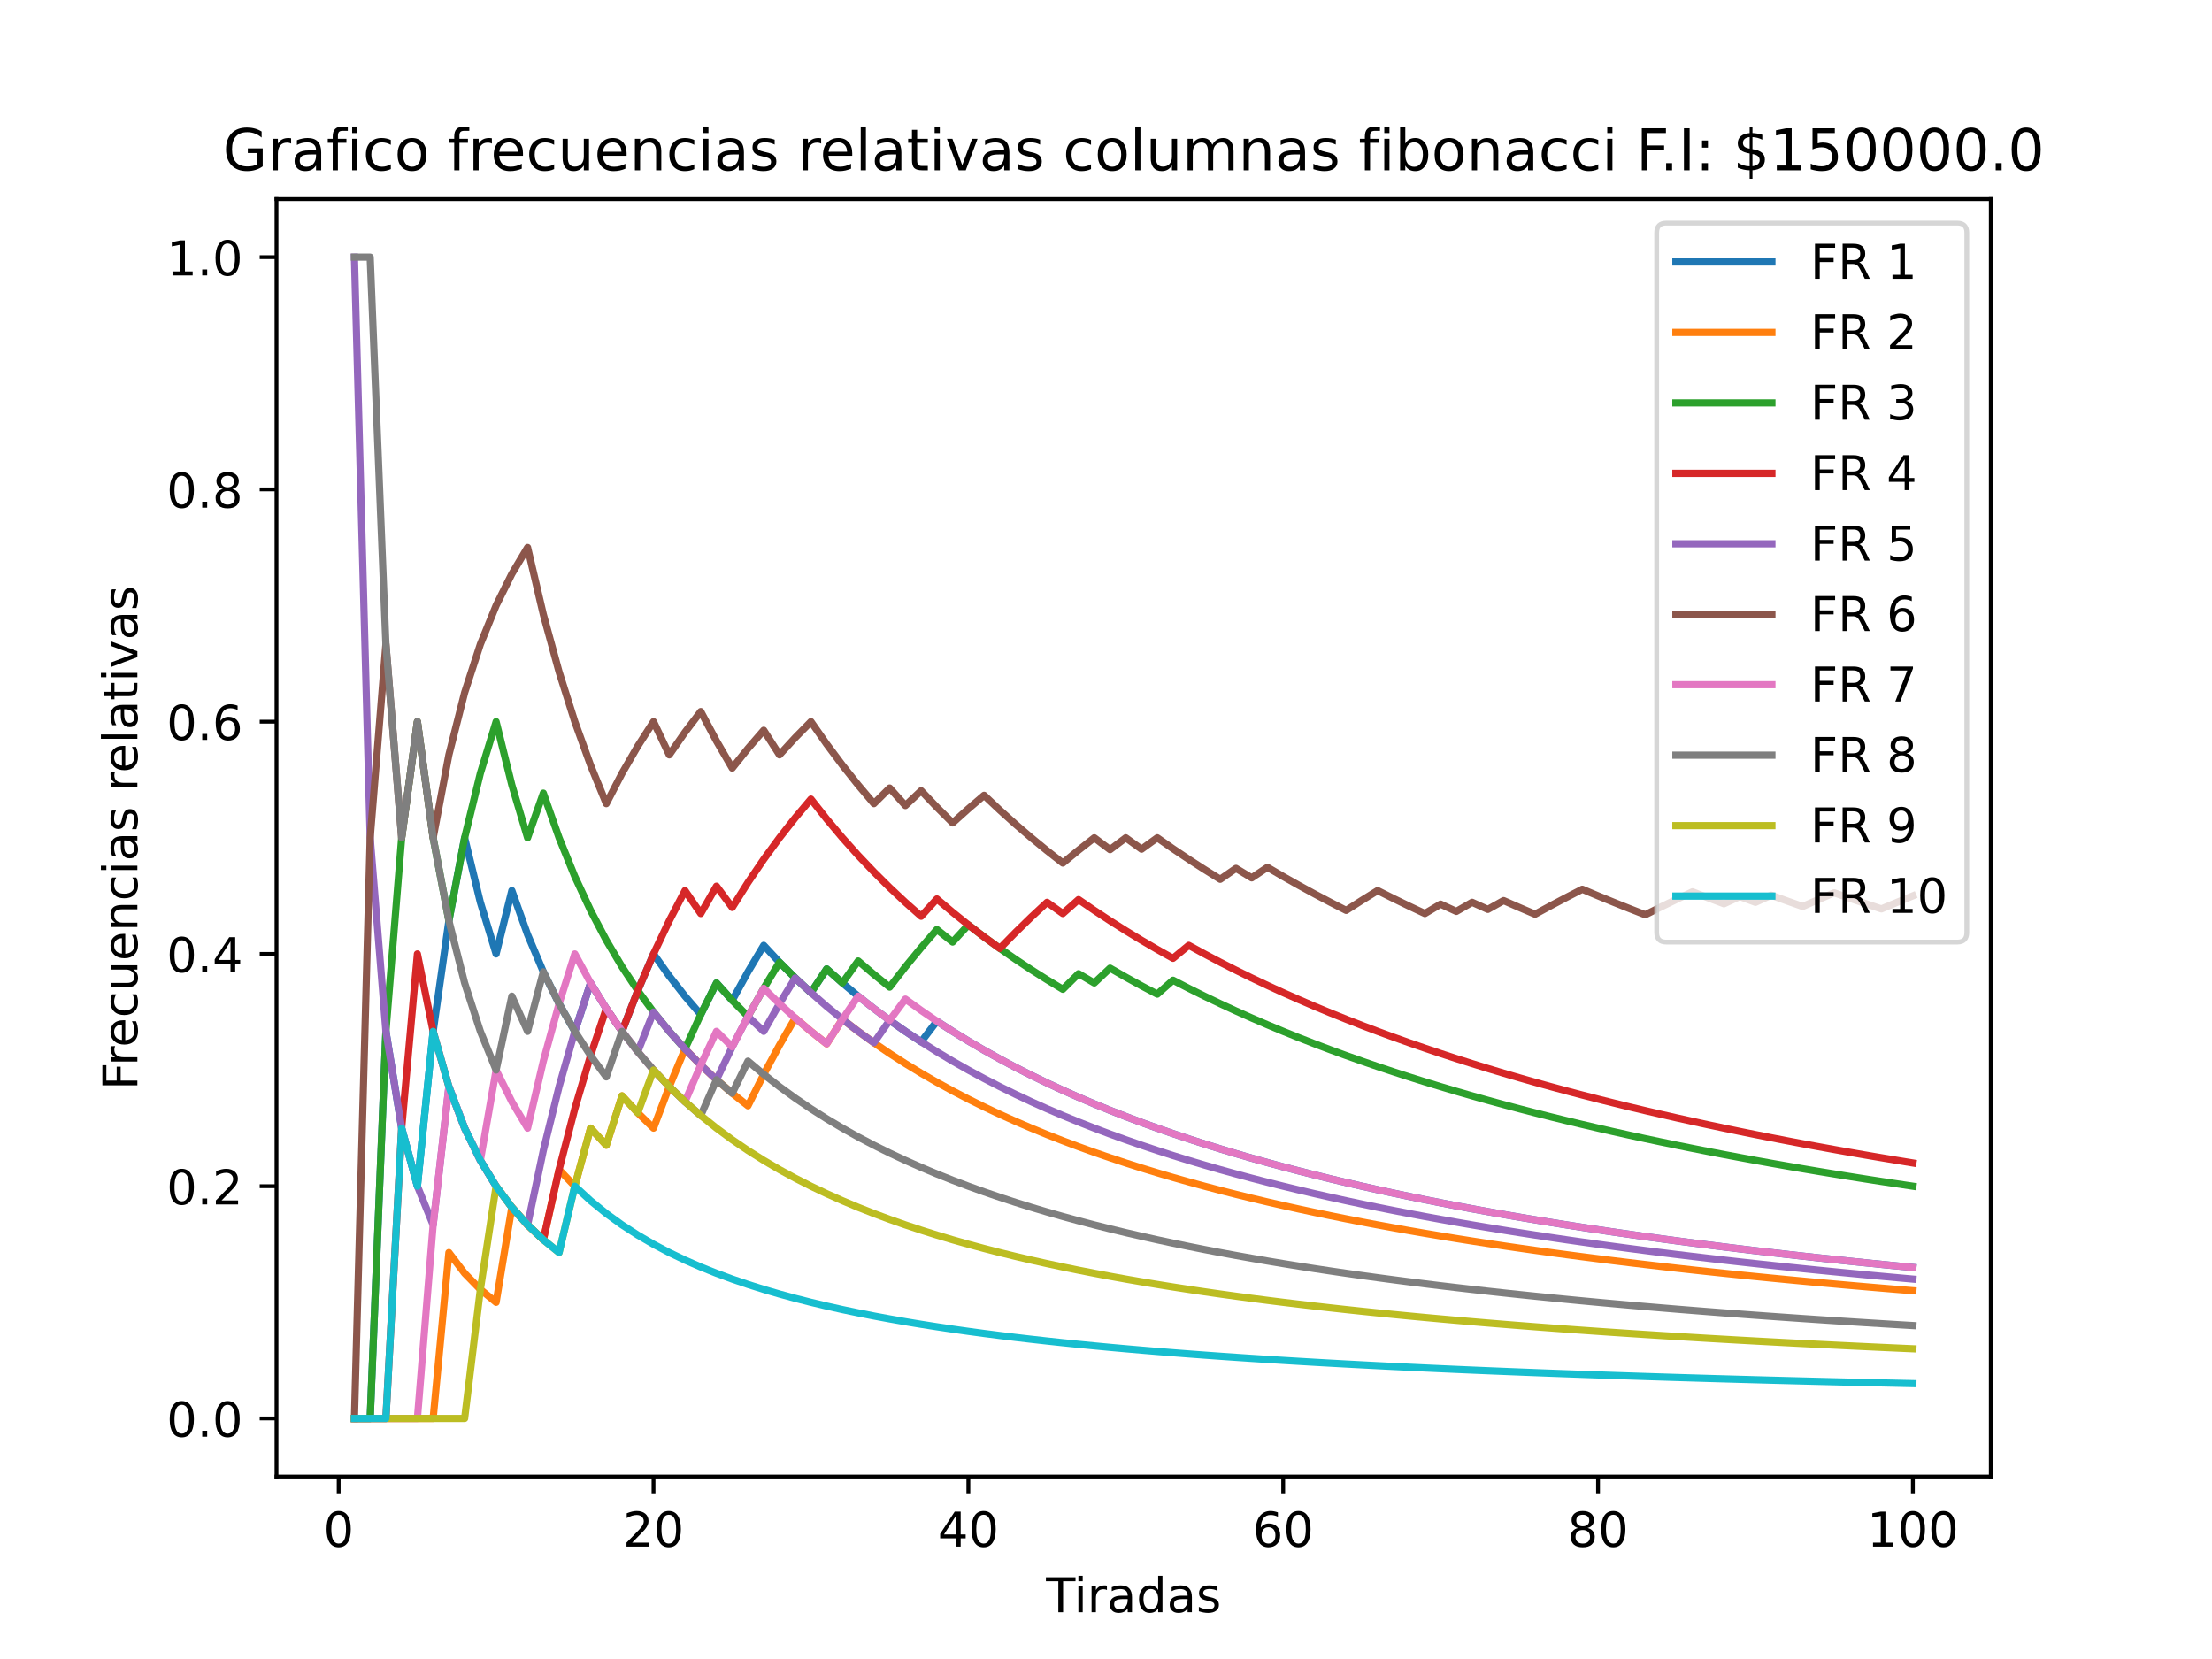 <?xml version="1.0" encoding="utf-8" standalone="no"?>
<!DOCTYPE svg PUBLIC "-//W3C//DTD SVG 1.1//EN"
  "http://www.w3.org/Graphics/SVG/1.1/DTD/svg11.dtd">
<!-- Created with matplotlib (https://matplotlib.org/) -->
<svg height="345.6pt" version="1.1" viewBox="0 0 460.8 345.6" width="460.8pt" xmlns="http://www.w3.org/2000/svg" xmlns:xlink="http://www.w3.org/1999/xlink">
 <defs>
  <style type="text/css">*{stroke-linecap:butt;stroke-linejoin:round;}</style>
 </defs>
 <g id="figure_1">
  <g id="patch_1">
   <path d="M 0 345.6 
L 460.8 345.6 
L 460.8 0 
L 0 0 
z
" style="fill:#ffffff;"/>
  </g>
  <g id="axes_1">
   <g id="patch_2">
    <path d="M 57.6 307.584 
L 414.72 307.584 
L 414.72 41.472 
L 57.6 41.472 
z
" style="fill:#ffffff;"/>
   </g>
   <g id="matplotlib.axis_1">
    <g id="xtick_1">
     <g id="line2d_1">
      <defs>
       <path d="M 0 0 
L 0 3.5 
" id="m9ec1ad827c" style="stroke:#000000;stroke-width:0.8;"/>
      </defs>
      <g>
       <use style="stroke:#000000;stroke-width:0.8;" x="70.553" xlink:href="#m9ec1ad827c" y="307.584"/>
      </g>
     </g>
     <g id="text_1">
      <!-- 0 -->
      <g transform="translate(67.372 322.182)scale(0.1 -0.1)">
       <defs>
        <path d="M 31.781 66.406 
Q 24.172 66.406 20.328 58.906 
Q 16.5 51.422 16.5 36.375 
Q 16.5 21.391 20.328 13.891 
Q 24.172 6.391 31.781 6.391 
Q 39.453 6.391 43.281 13.891 
Q 47.125 21.391 47.125 36.375 
Q 47.125 51.422 43.281 58.906 
Q 39.453 66.406 31.781 66.406 
z
M 31.781 74.219 
Q 44.047 74.219 50.516 64.516 
Q 56.984 54.828 56.984 36.375 
Q 56.984 17.969 50.516 8.266 
Q 44.047 -1.422 31.781 -1.422 
Q 19.531 -1.422 13.062 8.266 
Q 6.594 17.969 6.594 36.375 
Q 6.594 54.828 13.062 64.516 
Q 19.531 74.219 31.781 74.219 
z
" id="DejaVuSans-48"/>
       </defs>
       <use xlink:href="#DejaVuSans-48"/>
      </g>
     </g>
    </g>
    <g id="xtick_2">
     <g id="line2d_2">
      <g>
       <use style="stroke:#000000;stroke-width:0.8;" x="136.14" xlink:href="#m9ec1ad827c" y="307.584"/>
      </g>
     </g>
     <g id="text_2">
      <!-- 20 -->
      <g transform="translate(129.778 322.182)scale(0.1 -0.1)">
       <defs>
        <path d="M 19.188 8.297 
L 53.609 8.297 
L 53.609 0 
L 7.328 0 
L 7.328 8.297 
Q 12.938 14.109 22.625 23.891 
Q 32.328 33.688 34.812 36.531 
Q 39.547 41.844 41.422 45.531 
Q 43.312 49.219 43.312 52.781 
Q 43.312 58.594 39.234 62.25 
Q 35.156 65.922 28.609 65.922 
Q 23.969 65.922 18.812 64.312 
Q 13.672 62.703 7.812 59.422 
L 7.812 69.391 
Q 13.766 71.781 18.938 73 
Q 24.125 74.219 28.422 74.219 
Q 39.75 74.219 46.484 68.547 
Q 53.219 62.891 53.219 53.422 
Q 53.219 48.922 51.531 44.891 
Q 49.859 40.875 45.406 35.406 
Q 44.188 33.984 37.641 27.219 
Q 31.109 20.453 19.188 8.297 
z
" id="DejaVuSans-50"/>
       </defs>
       <use xlink:href="#DejaVuSans-50"/>
       <use x="63.623" xlink:href="#DejaVuSans-48"/>
      </g>
     </g>
    </g>
    <g id="xtick_3">
     <g id="line2d_3">
      <g>
       <use style="stroke:#000000;stroke-width:0.8;" x="201.727" xlink:href="#m9ec1ad827c" y="307.584"/>
      </g>
     </g>
     <g id="text_3">
      <!-- 40 -->
      <g transform="translate(195.364 322.182)scale(0.1 -0.1)">
       <defs>
        <path d="M 37.797 64.312 
L 12.891 25.391 
L 37.797 25.391 
z
M 35.203 72.906 
L 47.609 72.906 
L 47.609 25.391 
L 58.016 25.391 
L 58.016 17.188 
L 47.609 17.188 
L 47.609 0 
L 37.797 0 
L 37.797 17.188 
L 4.891 17.188 
L 4.891 26.703 
z
" id="DejaVuSans-52"/>
       </defs>
       <use xlink:href="#DejaVuSans-52"/>
       <use x="63.623" xlink:href="#DejaVuSans-48"/>
      </g>
     </g>
    </g>
    <g id="xtick_4">
     <g id="line2d_4">
      <g>
       <use style="stroke:#000000;stroke-width:0.8;" x="267.314" xlink:href="#m9ec1ad827c" y="307.584"/>
      </g>
     </g>
     <g id="text_4">
      <!-- 60 -->
      <g transform="translate(260.951 322.182)scale(0.1 -0.1)">
       <defs>
        <path d="M 33.016 40.375 
Q 26.375 40.375 22.484 35.828 
Q 18.609 31.297 18.609 23.391 
Q 18.609 15.531 22.484 10.953 
Q 26.375 6.391 33.016 6.391 
Q 39.656 6.391 43.531 10.953 
Q 47.406 15.531 47.406 23.391 
Q 47.406 31.297 43.531 35.828 
Q 39.656 40.375 33.016 40.375 
z
M 52.594 71.297 
L 52.594 62.312 
Q 48.875 64.062 45.094 64.984 
Q 41.312 65.922 37.594 65.922 
Q 27.828 65.922 22.672 59.328 
Q 17.531 52.734 16.797 39.406 
Q 19.672 43.656 24.016 45.922 
Q 28.375 48.188 33.594 48.188 
Q 44.578 48.188 50.953 41.516 
Q 57.328 34.859 57.328 23.391 
Q 57.328 12.156 50.688 5.359 
Q 44.047 -1.422 33.016 -1.422 
Q 20.359 -1.422 13.672 8.266 
Q 6.984 17.969 6.984 36.375 
Q 6.984 53.656 15.188 63.938 
Q 23.391 74.219 37.203 74.219 
Q 40.922 74.219 44.703 73.484 
Q 48.484 72.75 52.594 71.297 
z
" id="DejaVuSans-54"/>
       </defs>
       <use xlink:href="#DejaVuSans-54"/>
       <use x="63.623" xlink:href="#DejaVuSans-48"/>
      </g>
     </g>
    </g>
    <g id="xtick_5">
     <g id="line2d_5">
      <g>
       <use style="stroke:#000000;stroke-width:0.8;" x="332.9" xlink:href="#m9ec1ad827c" y="307.584"/>
      </g>
     </g>
     <g id="text_5">
      <!-- 80 -->
      <g transform="translate(326.538 322.182)scale(0.1 -0.1)">
       <defs>
        <path d="M 31.781 34.625 
Q 24.75 34.625 20.719 30.859 
Q 16.703 27.094 16.703 20.516 
Q 16.703 13.922 20.719 10.156 
Q 24.75 6.391 31.781 6.391 
Q 38.812 6.391 42.859 10.172 
Q 46.922 13.969 46.922 20.516 
Q 46.922 27.094 42.891 30.859 
Q 38.875 34.625 31.781 34.625 
z
M 21.922 38.812 
Q 15.578 40.375 12.031 44.719 
Q 8.5 49.078 8.5 55.328 
Q 8.5 64.062 14.719 69.141 
Q 20.953 74.219 31.781 74.219 
Q 42.672 74.219 48.875 69.141 
Q 55.078 64.062 55.078 55.328 
Q 55.078 49.078 51.531 44.719 
Q 48 40.375 41.703 38.812 
Q 48.828 37.156 52.797 32.312 
Q 56.781 27.484 56.781 20.516 
Q 56.781 9.906 50.312 4.234 
Q 43.844 -1.422 31.781 -1.422 
Q 19.734 -1.422 13.25 4.234 
Q 6.781 9.906 6.781 20.516 
Q 6.781 27.484 10.781 32.312 
Q 14.797 37.156 21.922 38.812 
z
M 18.312 54.391 
Q 18.312 48.734 21.844 45.562 
Q 25.391 42.391 31.781 42.391 
Q 38.141 42.391 41.719 45.562 
Q 45.312 48.734 45.312 54.391 
Q 45.312 60.062 41.719 63.234 
Q 38.141 66.406 31.781 66.406 
Q 25.391 66.406 21.844 63.234 
Q 18.312 60.062 18.312 54.391 
z
" id="DejaVuSans-56"/>
       </defs>
       <use xlink:href="#DejaVuSans-56"/>
       <use x="63.623" xlink:href="#DejaVuSans-48"/>
      </g>
     </g>
    </g>
    <g id="xtick_6">
     <g id="line2d_6">
      <g>
       <use style="stroke:#000000;stroke-width:0.8;" x="398.487" xlink:href="#m9ec1ad827c" y="307.584"/>
      </g>
     </g>
     <g id="text_6">
      <!-- 100 -->
      <g transform="translate(388.944 322.182)scale(0.1 -0.1)">
       <defs>
        <path d="M 12.406 8.297 
L 28.516 8.297 
L 28.516 63.922 
L 10.984 60.406 
L 10.984 69.391 
L 28.422 72.906 
L 38.281 72.906 
L 38.281 8.297 
L 54.391 8.297 
L 54.391 0 
L 12.406 0 
z
" id="DejaVuSans-49"/>
       </defs>
       <use xlink:href="#DejaVuSans-49"/>
       <use x="63.623" xlink:href="#DejaVuSans-48"/>
       <use x="127.246" xlink:href="#DejaVuSans-48"/>
      </g>
     </g>
    </g>
    <g id="text_7">
     <!-- Tiradas -->
     <g transform="translate(217.911 335.861)scale(0.1 -0.1)">
      <defs>
       <path d="M -0.297 72.906 
L 61.375 72.906 
L 61.375 64.594 
L 35.5 64.594 
L 35.5 0 
L 25.594 0 
L 25.594 64.594 
L -0.297 64.594 
z
" id="DejaVuSans-84"/>
       <path d="M 9.422 54.688 
L 18.406 54.688 
L 18.406 0 
L 9.422 0 
z
M 9.422 75.984 
L 18.406 75.984 
L 18.406 64.594 
L 9.422 64.594 
z
" id="DejaVuSans-105"/>
       <path d="M 41.109 46.297 
Q 39.594 47.172 37.812 47.578 
Q 36.031 48 33.891 48 
Q 26.266 48 22.188 43.047 
Q 18.109 38.094 18.109 28.812 
L 18.109 0 
L 9.078 0 
L 9.078 54.688 
L 18.109 54.688 
L 18.109 46.188 
Q 20.953 51.172 25.484 53.578 
Q 30.031 56 36.531 56 
Q 37.453 56 38.578 55.875 
Q 39.703 55.766 41.062 55.516 
z
" id="DejaVuSans-114"/>
       <path d="M 34.281 27.484 
Q 23.391 27.484 19.188 25 
Q 14.984 22.516 14.984 16.5 
Q 14.984 11.719 18.141 8.906 
Q 21.297 6.109 26.703 6.109 
Q 34.188 6.109 38.703 11.406 
Q 43.219 16.703 43.219 25.484 
L 43.219 27.484 
z
M 52.203 31.203 
L 52.203 0 
L 43.219 0 
L 43.219 8.297 
Q 40.141 3.328 35.547 0.953 
Q 30.953 -1.422 24.312 -1.422 
Q 15.922 -1.422 10.953 3.297 
Q 6 8.016 6 15.922 
Q 6 25.141 12.172 29.828 
Q 18.359 34.516 30.609 34.516 
L 43.219 34.516 
L 43.219 35.406 
Q 43.219 41.609 39.141 45 
Q 35.062 48.391 27.688 48.391 
Q 23 48.391 18.547 47.266 
Q 14.109 46.141 10.016 43.891 
L 10.016 52.203 
Q 14.938 54.109 19.578 55.047 
Q 24.219 56 28.609 56 
Q 40.484 56 46.344 49.844 
Q 52.203 43.703 52.203 31.203 
z
" id="DejaVuSans-97"/>
       <path d="M 45.406 46.391 
L 45.406 75.984 
L 54.391 75.984 
L 54.391 0 
L 45.406 0 
L 45.406 8.203 
Q 42.578 3.328 38.25 0.953 
Q 33.938 -1.422 27.875 -1.422 
Q 17.969 -1.422 11.734 6.484 
Q 5.516 14.406 5.516 27.297 
Q 5.516 40.188 11.734 48.094 
Q 17.969 56 27.875 56 
Q 33.938 56 38.25 53.625 
Q 42.578 51.266 45.406 46.391 
z
M 14.797 27.297 
Q 14.797 17.391 18.875 11.75 
Q 22.953 6.109 30.078 6.109 
Q 37.203 6.109 41.297 11.75 
Q 45.406 17.391 45.406 27.297 
Q 45.406 37.203 41.297 42.844 
Q 37.203 48.484 30.078 48.484 
Q 22.953 48.484 18.875 42.844 
Q 14.797 37.203 14.797 27.297 
z
" id="DejaVuSans-100"/>
       <path d="M 44.281 53.078 
L 44.281 44.578 
Q 40.484 46.531 36.375 47.5 
Q 32.281 48.484 27.875 48.484 
Q 21.188 48.484 17.844 46.438 
Q 14.5 44.391 14.5 40.281 
Q 14.5 37.156 16.891 35.375 
Q 19.281 33.594 26.516 31.984 
L 29.594 31.297 
Q 39.156 29.25 43.188 25.516 
Q 47.219 21.781 47.219 15.094 
Q 47.219 7.469 41.188 3.016 
Q 35.156 -1.422 24.609 -1.422 
Q 20.219 -1.422 15.453 -0.562 
Q 10.688 0.297 5.422 2 
L 5.422 11.281 
Q 10.406 8.688 15.234 7.391 
Q 20.062 6.109 24.812 6.109 
Q 31.156 6.109 34.562 8.281 
Q 37.984 10.453 37.984 14.406 
Q 37.984 18.062 35.516 20.016 
Q 33.062 21.969 24.703 23.781 
L 21.578 24.516 
Q 13.234 26.266 9.516 29.906 
Q 5.812 33.547 5.812 39.891 
Q 5.812 47.609 11.281 51.797 
Q 16.75 56 26.812 56 
Q 31.781 56 36.172 55.266 
Q 40.578 54.547 44.281 53.078 
z
" id="DejaVuSans-115"/>
      </defs>
      <use xlink:href="#DejaVuSans-84"/>
      <use x="57.959" xlink:href="#DejaVuSans-105"/>
      <use x="85.742" xlink:href="#DejaVuSans-114"/>
      <use x="126.855" xlink:href="#DejaVuSans-97"/>
      <use x="188.135" xlink:href="#DejaVuSans-100"/>
      <use x="251.611" xlink:href="#DejaVuSans-97"/>
      <use x="312.891" xlink:href="#DejaVuSans-115"/>
     </g>
    </g>
   </g>
   <g id="matplotlib.axis_2">
    <g id="ytick_1">
     <g id="line2d_7">
      <defs>
       <path d="M 0 0 
L -3.5 0 
" id="m509a8ba59c" style="stroke:#000000;stroke-width:0.8;"/>
      </defs>
      <g>
       <use style="stroke:#000000;stroke-width:0.8;" x="57.6" xlink:href="#m509a8ba59c" y="295.488"/>
      </g>
     </g>
     <g id="text_8">
      <!-- 0.0 -->
      <g transform="translate(34.697 299.287)scale(0.1 -0.1)">
       <defs>
        <path d="M 10.688 12.406 
L 21 12.406 
L 21 0 
L 10.688 0 
z
" id="DejaVuSans-46"/>
       </defs>
       <use xlink:href="#DejaVuSans-48"/>
       <use x="63.623" xlink:href="#DejaVuSans-46"/>
       <use x="95.41" xlink:href="#DejaVuSans-48"/>
      </g>
     </g>
    </g>
    <g id="ytick_2">
     <g id="line2d_8">
      <g>
       <use style="stroke:#000000;stroke-width:0.8;" x="57.6" xlink:href="#m509a8ba59c" y="247.104"/>
      </g>
     </g>
     <g id="text_9">
      <!-- 0.2 -->
      <g transform="translate(34.697 250.903)scale(0.1 -0.1)">
       <use xlink:href="#DejaVuSans-48"/>
       <use x="63.623" xlink:href="#DejaVuSans-46"/>
       <use x="95.41" xlink:href="#DejaVuSans-50"/>
      </g>
     </g>
    </g>
    <g id="ytick_3">
     <g id="line2d_9">
      <g>
       <use style="stroke:#000000;stroke-width:0.8;" x="57.6" xlink:href="#m509a8ba59c" y="198.72"/>
      </g>
     </g>
     <g id="text_10">
      <!-- 0.4 -->
      <g transform="translate(34.697 202.519)scale(0.1 -0.1)">
       <use xlink:href="#DejaVuSans-48"/>
       <use x="63.623" xlink:href="#DejaVuSans-46"/>
       <use x="95.41" xlink:href="#DejaVuSans-52"/>
      </g>
     </g>
    </g>
    <g id="ytick_4">
     <g id="line2d_10">
      <g>
       <use style="stroke:#000000;stroke-width:0.8;" x="57.6" xlink:href="#m509a8ba59c" y="150.336"/>
      </g>
     </g>
     <g id="text_11">
      <!-- 0.6 -->
      <g transform="translate(34.697 154.135)scale(0.1 -0.1)">
       <use xlink:href="#DejaVuSans-48"/>
       <use x="63.623" xlink:href="#DejaVuSans-46"/>
       <use x="95.41" xlink:href="#DejaVuSans-54"/>
      </g>
     </g>
    </g>
    <g id="ytick_5">
     <g id="line2d_11">
      <g>
       <use style="stroke:#000000;stroke-width:0.8;" x="57.6" xlink:href="#m509a8ba59c" y="101.952"/>
      </g>
     </g>
     <g id="text_12">
      <!-- 0.8 -->
      <g transform="translate(34.697 105.751)scale(0.1 -0.1)">
       <use xlink:href="#DejaVuSans-48"/>
       <use x="63.623" xlink:href="#DejaVuSans-46"/>
       <use x="95.41" xlink:href="#DejaVuSans-56"/>
      </g>
     </g>
    </g>
    <g id="ytick_6">
     <g id="line2d_12">
      <g>
       <use style="stroke:#000000;stroke-width:0.8;" x="57.6" xlink:href="#m509a8ba59c" y="53.568"/>
      </g>
     </g>
     <g id="text_13">
      <!-- 1.0 -->
      <g transform="translate(34.697 57.367)scale(0.1 -0.1)">
       <use xlink:href="#DejaVuSans-49"/>
       <use x="63.623" xlink:href="#DejaVuSans-46"/>
       <use x="95.41" xlink:href="#DejaVuSans-48"/>
      </g>
     </g>
    </g>
    <g id="text_14">
     <!-- Frecuencias relativas -->
     <g transform="translate(28.617 227.07)rotate(-90)scale(0.1 -0.1)">
      <defs>
       <path d="M 9.812 72.906 
L 51.703 72.906 
L 51.703 64.594 
L 19.672 64.594 
L 19.672 43.109 
L 48.578 43.109 
L 48.578 34.812 
L 19.672 34.812 
L 19.672 0 
L 9.812 0 
z
" id="DejaVuSans-70"/>
       <path d="M 56.203 29.594 
L 56.203 25.203 
L 14.891 25.203 
Q 15.484 15.922 20.484 11.062 
Q 25.484 6.203 34.422 6.203 
Q 39.594 6.203 44.453 7.469 
Q 49.312 8.734 54.109 11.281 
L 54.109 2.781 
Q 49.266 0.734 44.188 -0.344 
Q 39.109 -1.422 33.891 -1.422 
Q 20.797 -1.422 13.156 6.188 
Q 5.516 13.812 5.516 26.812 
Q 5.516 40.234 12.766 48.109 
Q 20.016 56 32.328 56 
Q 43.359 56 49.781 48.891 
Q 56.203 41.797 56.203 29.594 
z
M 47.219 32.234 
Q 47.125 39.594 43.094 43.984 
Q 39.062 48.391 32.422 48.391 
Q 24.906 48.391 20.391 44.141 
Q 15.875 39.891 15.188 32.172 
z
" id="DejaVuSans-101"/>
       <path d="M 48.781 52.594 
L 48.781 44.188 
Q 44.969 46.297 41.141 47.344 
Q 37.312 48.391 33.406 48.391 
Q 24.656 48.391 19.812 42.844 
Q 14.984 37.312 14.984 27.297 
Q 14.984 17.281 19.812 11.734 
Q 24.656 6.203 33.406 6.203 
Q 37.312 6.203 41.141 7.25 
Q 44.969 8.297 48.781 10.406 
L 48.781 2.094 
Q 45.016 0.344 40.984 -0.531 
Q 36.969 -1.422 32.422 -1.422 
Q 20.062 -1.422 12.781 6.344 
Q 5.516 14.109 5.516 27.297 
Q 5.516 40.672 12.859 48.328 
Q 20.219 56 33.016 56 
Q 37.156 56 41.109 55.141 
Q 45.062 54.297 48.781 52.594 
z
" id="DejaVuSans-99"/>
       <path d="M 8.5 21.578 
L 8.5 54.688 
L 17.484 54.688 
L 17.484 21.922 
Q 17.484 14.156 20.5 10.266 
Q 23.531 6.391 29.594 6.391 
Q 36.859 6.391 41.078 11.031 
Q 45.312 15.672 45.312 23.688 
L 45.312 54.688 
L 54.297 54.688 
L 54.297 0 
L 45.312 0 
L 45.312 8.406 
Q 42.047 3.422 37.719 1 
Q 33.406 -1.422 27.688 -1.422 
Q 18.266 -1.422 13.375 4.438 
Q 8.5 10.297 8.5 21.578 
z
M 31.109 56 
z
" id="DejaVuSans-117"/>
       <path d="M 54.891 33.016 
L 54.891 0 
L 45.906 0 
L 45.906 32.719 
Q 45.906 40.484 42.875 44.328 
Q 39.844 48.188 33.797 48.188 
Q 26.516 48.188 22.312 43.547 
Q 18.109 38.922 18.109 30.906 
L 18.109 0 
L 9.078 0 
L 9.078 54.688 
L 18.109 54.688 
L 18.109 46.188 
Q 21.344 51.125 25.703 53.562 
Q 30.078 56 35.797 56 
Q 45.219 56 50.047 50.172 
Q 54.891 44.344 54.891 33.016 
z
" id="DejaVuSans-110"/>
       <path id="DejaVuSans-32"/>
       <path d="M 9.422 75.984 
L 18.406 75.984 
L 18.406 0 
L 9.422 0 
z
" id="DejaVuSans-108"/>
       <path d="M 18.312 70.219 
L 18.312 54.688 
L 36.812 54.688 
L 36.812 47.703 
L 18.312 47.703 
L 18.312 18.016 
Q 18.312 11.328 20.141 9.422 
Q 21.969 7.516 27.594 7.516 
L 36.812 7.516 
L 36.812 0 
L 27.594 0 
Q 17.188 0 13.234 3.875 
Q 9.281 7.766 9.281 18.016 
L 9.281 47.703 
L 2.688 47.703 
L 2.688 54.688 
L 9.281 54.688 
L 9.281 70.219 
z
" id="DejaVuSans-116"/>
       <path d="M 2.984 54.688 
L 12.5 54.688 
L 29.594 8.797 
L 46.688 54.688 
L 56.203 54.688 
L 35.688 0 
L 23.484 0 
z
" id="DejaVuSans-118"/>
      </defs>
      <use xlink:href="#DejaVuSans-70"/>
      <use x="50.27" xlink:href="#DejaVuSans-114"/>
      <use x="89.133" xlink:href="#DejaVuSans-101"/>
      <use x="150.656" xlink:href="#DejaVuSans-99"/>
      <use x="205.637" xlink:href="#DejaVuSans-117"/>
      <use x="269.016" xlink:href="#DejaVuSans-101"/>
      <use x="330.539" xlink:href="#DejaVuSans-110"/>
      <use x="393.918" xlink:href="#DejaVuSans-99"/>
      <use x="448.898" xlink:href="#DejaVuSans-105"/>
      <use x="476.682" xlink:href="#DejaVuSans-97"/>
      <use x="537.961" xlink:href="#DejaVuSans-115"/>
      <use x="590.061" xlink:href="#DejaVuSans-32"/>
      <use x="621.848" xlink:href="#DejaVuSans-114"/>
      <use x="660.711" xlink:href="#DejaVuSans-101"/>
      <use x="722.234" xlink:href="#DejaVuSans-108"/>
      <use x="750.018" xlink:href="#DejaVuSans-97"/>
      <use x="811.297" xlink:href="#DejaVuSans-116"/>
      <use x="850.506" xlink:href="#DejaVuSans-105"/>
      <use x="878.289" xlink:href="#DejaVuSans-118"/>
      <use x="937.469" xlink:href="#DejaVuSans-97"/>
      <use x="998.748" xlink:href="#DejaVuSans-115"/>
     </g>
    </g>
   </g>
   <g id="line2d_13">
    <path clip-path="url(#p0c061ca20a)" d="M 73.833 295.488 
L 77.112 295.488 
L 80.391 214.848 
L 83.671 235.008 
L 86.95 247.104 
L 90.229 214.848 
L 93.509 191.808 
L 96.788 174.528 
L 100.067 187.968 
L 103.347 198.72 
L 106.626 185.524 
L 109.905 194.688 
L 113.185 202.442 
L 116.464 209.088 
L 119.743 214.848 
L 123.023 204.768 
L 126.302 210.104 
L 129.581 214.848 
L 132.861 206.36 
L 136.14 198.72 
L 139.42 203.328 
L 142.699 207.517 
L 145.978 211.342 
L 149.258 204.768 
L 152.537 208.397 
L 155.816 202.442 
L 159.096 196.928 
L 162.375 200.448 
L 165.654 203.725 
L 168.934 206.784 
L 172.213 201.842 
L 175.492 204.768 
L 178.772 207.517 
L 182.051 210.104 
L 185.33 212.544 
L 188.61 214.848 
L 191.889 217.027 
L 195.168 212.726 
L 198.448 214.848 
L 201.727 216.864 
L 205.006 218.782 
L 208.286 220.608 
L 211.565 222.349 
L 214.844 224.012 
L 218.124 225.6 
L 221.403 227.119 
L 224.682 228.574 
L 227.962 229.968 
L 231.241 231.305 
L 234.52 232.589 
L 237.8 233.822 
L 241.079 235.008 
L 244.358 236.149 
L 247.638 237.248 
L 250.917 238.307 
L 254.196 239.328 
L 257.476 240.313 
L 260.755 241.265 
L 264.034 242.184 
L 267.314 243.072 
L 270.593 243.931 
L 273.872 244.763 
L 277.152 245.568 
L 280.431 246.348 
L 283.71 247.104 
L 286.99 247.837 
L 290.269 248.548 
L 293.548 249.239 
L 296.828 249.909 
L 300.107 250.56 
L 303.386 251.193 
L 306.666 251.808 
L 309.945 252.406 
L 313.224 252.989 
L 316.504 253.555 
L 319.783 254.107 
L 323.062 254.644 
L 326.342 255.168 
L 329.621 255.678 
L 332.9 256.176 
L 336.18 256.661 
L 339.459 257.135 
L 342.739 257.597 
L 346.018 258.048 
L 349.297 258.488 
L 352.577 258.919 
L 355.856 259.339 
L 359.135 259.75 
L 362.415 260.151 
L 365.694 260.544 
L 368.973 260.928 
L 372.253 261.304 
L 375.532 261.671 
L 378.811 262.031 
L 382.091 262.383 
L 385.37 262.728 
L 388.649 263.066 
L 391.929 263.397 
L 395.208 263.721 
L 398.487 264.038 
" style="fill:none;stroke:#1f77b4;stroke-linecap:square;stroke-width:1.5;"/>
   </g>
   <g id="line2d_14">
    <path clip-path="url(#p0c061ca20a)" d="M 73.833 295.488 
L 77.112 295.488 
L 80.391 295.488 
L 83.671 295.488 
L 86.95 295.488 
L 90.229 295.488 
L 93.509 260.928 
L 96.788 265.248 
L 100.067 268.608 
L 103.347 271.296 
L 106.626 251.503 
L 109.905 255.168 
L 113.185 258.27 
L 116.464 243.648 
L 119.743 247.104 
L 123.023 235.008 
L 126.302 238.566 
L 129.581 228.288 
L 132.861 231.825 
L 136.14 235.008 
L 139.42 226.368 
L 142.699 218.513 
L 145.978 221.86 
L 149.258 224.928 
L 152.537 227.75 
L 155.816 230.356 
L 159.096 223.808 
L 162.375 217.728 
L 165.654 212.067 
L 168.934 214.848 
L 172.213 217.449 
L 175.492 212.328 
L 178.772 214.848 
L 182.051 217.22 
L 185.33 219.456 
L 188.61 221.568 
L 191.889 223.566 
L 195.168 225.459 
L 198.448 227.254 
L 201.727 228.96 
L 205.006 230.583 
L 208.286 232.128 
L 211.565 233.601 
L 214.844 235.008 
L 218.124 236.352 
L 221.403 237.638 
L 224.682 238.868 
L 227.962 240.048 
L 231.241 241.179 
L 234.52 242.266 
L 237.8 243.309 
L 241.079 244.313 
L 244.358 245.278 
L 247.638 246.208 
L 250.917 247.104 
L 254.196 247.968 
L 257.476 248.802 
L 260.755 249.607 
L 264.034 250.384 
L 267.314 251.136 
L 270.593 251.863 
L 273.872 252.567 
L 277.152 253.248 
L 280.431 253.908 
L 283.71 254.548 
L 286.99 255.168 
L 290.269 255.77 
L 293.548 256.354 
L 296.828 256.921 
L 300.107 257.472 
L 303.386 258.007 
L 306.666 258.528 
L 309.945 259.034 
L 313.224 259.527 
L 316.504 260.006 
L 319.783 260.473 
L 323.062 260.928 
L 326.342 261.371 
L 329.621 261.803 
L 332.9 262.224 
L 336.18 262.635 
L 339.459 263.035 
L 342.739 263.426 
L 346.018 263.808 
L 349.297 264.181 
L 352.577 264.545 
L 355.856 264.9 
L 359.135 265.248 
L 362.415 265.588 
L 365.694 265.92 
L 368.973 266.245 
L 372.253 266.563 
L 375.532 266.874 
L 378.811 267.178 
L 382.091 267.476 
L 385.37 267.768 
L 388.649 268.054 
L 391.929 268.334 
L 395.208 268.608 
L 398.487 268.877 
" style="fill:none;stroke:#ff7f0e;stroke-linecap:square;stroke-width:1.5;"/>
   </g>
   <g id="line2d_15">
    <path clip-path="url(#p0c061ca20a)" d="M 73.833 295.488 
L 77.112 295.488 
L 80.391 214.848 
L 83.671 174.528 
L 86.95 150.336 
L 90.229 174.528 
L 93.509 191.808 
L 96.788 174.528 
L 100.067 161.088 
L 103.347 150.336 
L 106.626 163.532 
L 109.905 174.528 
L 113.185 165.223 
L 116.464 174.528 
L 119.743 182.592 
L 123.023 189.648 
L 126.302 195.874 
L 129.581 201.408 
L 132.861 206.36 
L 136.14 210.816 
L 139.42 214.848 
L 142.699 218.513 
L 145.978 211.342 
L 149.258 204.768 
L 152.537 208.397 
L 155.816 211.746 
L 159.096 205.888 
L 162.375 200.448 
L 165.654 203.725 
L 168.934 206.784 
L 172.213 201.842 
L 175.492 204.768 
L 178.772 200.186 
L 182.051 202.989 
L 185.33 205.632 
L 188.61 201.408 
L 191.889 197.412 
L 195.168 193.627 
L 198.448 196.239 
L 201.727 192.672 
L 205.006 195.18 
L 208.286 197.568 
L 211.565 199.845 
L 214.844 202.019 
L 218.124 204.096 
L 221.403 206.083 
L 224.682 202.838 
L 227.962 204.768 
L 231.241 201.682 
L 234.52 203.558 
L 237.8 205.361 
L 241.079 207.094 
L 244.358 204.197 
L 247.638 205.888 
L 250.917 207.517 
L 254.196 209.088 
L 257.476 210.604 
L 260.755 212.067 
L 264.034 213.481 
L 267.314 214.848 
L 270.593 216.17 
L 273.872 217.449 
L 277.152 218.688 
L 280.431 219.888 
L 283.71 221.051 
L 286.99 222.179 
L 290.269 223.273 
L 293.548 224.335 
L 296.828 225.366 
L 300.107 226.368 
L 303.386 227.342 
L 306.666 228.288 
L 309.945 229.209 
L 313.224 230.104 
L 316.504 230.976 
L 319.783 231.825 
L 323.062 232.652 
L 326.342 233.457 
L 329.621 234.242 
L 332.9 235.008 
L 336.18 235.755 
L 339.459 236.483 
L 342.739 237.194 
L 346.018 237.888 
L 349.297 238.566 
L 352.577 239.228 
L 355.856 239.874 
L 359.135 240.506 
L 362.415 241.124 
L 365.694 241.728 
L 368.973 242.319 
L 372.253 242.897 
L 375.532 243.462 
L 378.811 244.016 
L 382.091 244.557 
L 385.37 245.088 
L 388.649 245.608 
L 391.929 246.117 
L 395.208 246.615 
L 398.487 247.104 
" style="fill:none;stroke:#2ca02c;stroke-linecap:square;stroke-width:1.5;"/>
   </g>
   <g id="line2d_16">
    <path clip-path="url(#p0c061ca20a)" d="M 73.833 295.488 
L 77.112 295.488 
L 80.391 295.488 
L 83.671 235.008 
L 86.95 198.72 
L 90.229 214.848 
L 93.509 226.368 
L 96.788 235.008 
L 100.067 241.728 
L 103.347 247.104 
L 106.626 251.503 
L 109.905 255.168 
L 113.185 258.27 
L 116.464 243.648 
L 119.743 230.976 
L 123.023 219.888 
L 126.302 210.104 
L 129.581 214.848 
L 132.861 206.36 
L 136.14 198.72 
L 139.42 191.808 
L 142.699 185.524 
L 145.978 190.305 
L 149.258 184.608 
L 152.537 189.043 
L 155.816 183.833 
L 159.096 179.008 
L 162.375 174.528 
L 165.654 170.357 
L 168.934 166.464 
L 172.213 170.626 
L 175.492 174.528 
L 178.772 178.193 
L 182.051 181.643 
L 185.33 184.896 
L 188.61 187.968 
L 191.889 190.874 
L 195.168 187.261 
L 198.448 190.036 
L 201.727 192.672 
L 205.006 195.18 
L 208.286 197.568 
L 211.565 194.219 
L 214.844 191.023 
L 218.124 187.968 
L 221.403 190.305 
L 224.682 187.396 
L 227.962 189.648 
L 231.241 191.808 
L 234.52 193.882 
L 237.8 195.874 
L 241.079 197.79 
L 244.358 199.633 
L 247.638 196.928 
L 250.917 198.72 
L 254.196 200.448 
L 257.476 202.115 
L 260.755 203.725 
L 264.034 205.281 
L 267.314 206.784 
L 270.593 208.238 
L 273.872 209.645 
L 277.152 211.008 
L 280.431 212.328 
L 283.71 213.607 
L 286.99 214.848 
L 290.269 216.052 
L 293.548 217.22 
L 296.828 218.354 
L 300.107 219.456 
L 303.386 220.527 
L 306.666 221.568 
L 309.945 222.581 
L 313.224 223.566 
L 316.504 224.525 
L 319.783 225.459 
L 323.062 226.368 
L 326.342 227.254 
L 329.621 228.118 
L 332.9 228.96 
L 336.18 229.781 
L 339.459 230.583 
L 342.739 231.365 
L 346.018 232.128 
L 349.297 232.873 
L 352.577 233.601 
L 355.856 234.313 
L 359.135 235.008 
L 362.415 235.688 
L 365.694 236.352 
L 368.973 237.002 
L 372.253 237.638 
L 375.532 238.26 
L 378.811 238.868 
L 382.091 239.464 
L 385.37 240.048 
L 388.649 240.62 
L 391.929 241.179 
L 395.208 241.728 
L 398.487 242.266 
" style="fill:none;stroke:#d62728;stroke-linecap:square;stroke-width:1.5;"/>
   </g>
   <g id="line2d_17">
    <path clip-path="url(#p0c061ca20a)" d="M 73.833 53.568 
L 77.112 174.528 
L 80.391 214.848 
L 83.671 235.008 
L 86.95 247.104 
L 90.229 255.168 
L 93.509 226.368 
L 96.788 235.008 
L 100.067 241.728 
L 103.347 247.104 
L 106.626 251.503 
L 109.905 255.168 
L 113.185 239.66 
L 116.464 226.368 
L 119.743 214.848 
L 123.023 204.768 
L 126.302 210.104 
L 129.581 214.848 
L 132.861 219.092 
L 136.14 210.816 
L 139.42 214.848 
L 142.699 218.513 
L 145.978 221.86 
L 149.258 224.928 
L 152.537 218.074 
L 155.816 211.746 
L 159.096 214.848 
L 162.375 209.088 
L 165.654 203.725 
L 168.934 206.784 
L 172.213 209.645 
L 175.492 212.328 
L 178.772 214.848 
L 182.051 217.22 
L 185.33 212.544 
L 188.61 214.848 
L 191.889 217.027 
L 195.168 219.092 
L 198.448 221.051 
L 201.727 222.912 
L 205.006 224.682 
L 208.286 226.368 
L 211.565 227.975 
L 214.844 229.51 
L 218.124 230.976 
L 221.403 232.378 
L 224.682 233.721 
L 227.962 235.008 
L 231.241 236.242 
L 234.52 237.427 
L 237.8 238.566 
L 241.079 239.66 
L 244.358 240.714 
L 247.638 241.728 
L 250.917 242.705 
L 254.196 243.648 
L 257.476 244.557 
L 260.755 245.436 
L 264.034 246.284 
L 267.314 247.104 
L 270.593 247.897 
L 273.872 248.665 
L 277.152 249.408 
L 280.431 250.128 
L 283.71 250.826 
L 286.99 251.503 
L 290.269 252.159 
L 293.548 252.796 
L 296.828 253.415 
L 300.107 254.016 
L 303.386 254.6 
L 306.666 255.168 
L 309.945 255.72 
L 313.224 256.258 
L 316.504 256.781 
L 319.783 257.29 
L 323.062 257.786 
L 326.342 258.27 
L 329.621 258.741 
L 332.9 259.2 
L 336.18 259.648 
L 339.459 260.085 
L 342.739 260.512 
L 346.018 260.928 
L 349.297 261.335 
L 352.577 261.732 
L 355.856 262.12 
L 359.135 262.499 
L 362.415 262.87 
L 365.694 263.232 
L 368.973 263.586 
L 372.253 263.933 
L 375.532 264.273 
L 378.811 264.605 
L 382.091 264.93 
L 385.37 265.248 
L 388.649 265.56 
L 391.929 265.865 
L 395.208 266.164 
L 398.487 266.458 
" style="fill:none;stroke:#9467bd;stroke-linecap:square;stroke-width:1.5;"/>
   </g>
   <g id="line2d_18">
    <path clip-path="url(#p0c061ca20a)" d="M 73.833 295.488 
L 77.112 174.528 
L 80.391 134.208 
L 83.671 174.528 
L 86.95 150.336 
L 90.229 174.528 
L 93.509 157.248 
L 96.788 144.288 
L 100.067 134.208 
L 103.347 126.144 
L 106.626 119.546 
L 109.905 114.048 
L 113.185 128.005 
L 116.464 139.968 
L 119.743 150.336 
L 123.023 159.408 
L 126.302 167.413 
L 129.581 161.088 
L 132.861 155.429 
L 136.14 150.336 
L 139.42 157.248 
L 142.699 152.535 
L 145.978 148.232 
L 149.258 154.368 
L 152.537 160.013 
L 155.816 155.919 
L 159.096 152.128 
L 162.375 157.248 
L 165.654 153.673 
L 168.934 150.336 
L 172.213 155.018 
L 175.492 159.408 
L 178.772 163.532 
L 182.051 167.413 
L 185.33 164.16 
L 188.61 167.808 
L 191.889 164.72 
L 195.168 168.162 
L 198.448 171.426 
L 201.727 168.48 
L 205.006 165.677 
L 208.286 168.768 
L 211.565 171.715 
L 214.844 174.528 
L 218.124 177.216 
L 221.403 179.787 
L 224.682 177.102 
L 227.962 174.528 
L 231.241 176.997 
L 234.52 174.528 
L 237.8 176.9 
L 241.079 174.528 
L 244.358 176.81 
L 247.638 179.008 
L 250.917 181.126 
L 254.196 183.168 
L 257.476 180.894 
L 260.755 182.87 
L 264.034 180.679 
L 267.314 182.592 
L 270.593 184.443 
L 273.872 186.234 
L 277.152 187.968 
L 280.431 189.648 
L 283.71 187.554 
L 286.99 185.524 
L 290.269 187.166 
L 293.548 188.759 
L 296.828 190.305 
L 300.107 188.352 
L 303.386 189.861 
L 306.666 187.968 
L 309.945 189.441 
L 313.224 187.605 
L 316.504 189.043 
L 319.783 190.444 
L 323.062 188.666 
L 326.342 186.934 
L 329.621 185.246 
L 332.9 186.624 
L 336.18 187.968 
L 339.459 189.279 
L 342.739 190.559 
L 346.018 188.928 
L 349.297 187.336 
L 352.577 185.78 
L 355.856 187.041 
L 359.135 188.273 
L 362.415 186.76 
L 365.694 187.968 
L 368.973 186.491 
L 372.253 187.676 
L 375.532 188.835 
L 378.811 187.396 
L 382.091 185.987 
L 385.37 187.128 
L 388.649 188.245 
L 391.929 189.339 
L 395.208 187.968 
L 398.487 186.624 
" style="fill:none;stroke:#8c564b;stroke-linecap:square;stroke-width:1.5;"/>
   </g>
   <g id="line2d_19">
    <path clip-path="url(#p0c061ca20a)" d="M 73.833 295.488 
L 77.112 295.488 
L 80.391 295.488 
L 83.671 295.488 
L 86.95 295.488 
L 90.229 255.168 
L 93.509 226.368 
L 96.788 235.008 
L 100.067 241.728 
L 103.347 222.912 
L 106.626 229.51 
L 109.905 235.008 
L 113.185 221.051 
L 116.464 209.088 
L 119.743 198.72 
L 123.023 204.768 
L 126.302 210.104 
L 129.581 214.848 
L 132.861 219.092 
L 136.14 222.912 
L 139.42 226.368 
L 142.699 229.51 
L 145.978 221.86 
L 149.258 214.848 
L 152.537 218.074 
L 155.816 211.746 
L 159.096 205.888 
L 162.375 209.088 
L 165.654 212.067 
L 168.934 214.848 
L 172.213 217.449 
L 175.492 212.328 
L 178.772 207.517 
L 182.051 210.104 
L 185.33 212.544 
L 188.61 208.128 
L 191.889 210.489 
L 195.168 212.726 
L 198.448 214.848 
L 201.727 216.864 
L 205.006 218.782 
L 208.286 220.608 
L 211.565 222.349 
L 214.844 224.012 
L 218.124 225.6 
L 221.403 227.119 
L 224.682 228.574 
L 227.962 229.968 
L 231.241 231.305 
L 234.52 232.589 
L 237.8 233.822 
L 241.079 235.008 
L 244.358 236.149 
L 247.638 237.248 
L 250.917 238.307 
L 254.196 239.328 
L 257.476 240.313 
L 260.755 241.265 
L 264.034 242.184 
L 267.314 243.072 
L 270.593 243.931 
L 273.872 244.763 
L 277.152 245.568 
L 280.431 246.348 
L 283.71 247.104 
L 286.99 247.837 
L 290.269 248.548 
L 293.548 249.239 
L 296.828 249.909 
L 300.107 250.56 
L 303.386 251.193 
L 306.666 251.808 
L 309.945 252.406 
L 313.224 252.989 
L 316.504 253.555 
L 319.783 254.107 
L 323.062 254.644 
L 326.342 255.168 
L 329.621 255.678 
L 332.9 256.176 
L 336.18 256.661 
L 339.459 257.135 
L 342.739 257.597 
L 346.018 258.048 
L 349.297 258.488 
L 352.577 258.919 
L 355.856 259.339 
L 359.135 259.75 
L 362.415 260.151 
L 365.694 260.544 
L 368.973 260.928 
L 372.253 261.304 
L 375.532 261.671 
L 378.811 262.031 
L 382.091 262.383 
L 385.37 262.728 
L 388.649 263.066 
L 391.929 263.397 
L 395.208 263.721 
L 398.487 264.038 
" style="fill:none;stroke:#e377c2;stroke-linecap:square;stroke-width:1.5;"/>
   </g>
   <g id="line2d_20">
    <path clip-path="url(#p0c061ca20a)" d="M 73.833 53.568 
L 77.112 53.568 
L 80.391 134.208 
L 83.671 174.528 
L 86.95 150.336 
L 90.229 174.528 
L 93.509 191.808 
L 96.788 204.768 
L 100.067 214.848 
L 103.347 222.912 
L 106.626 207.517 
L 109.905 214.848 
L 113.185 202.442 
L 116.464 209.088 
L 119.743 214.848 
L 123.023 219.888 
L 126.302 224.335 
L 129.581 214.848 
L 132.861 219.092 
L 136.14 222.912 
L 139.42 226.368 
L 142.699 229.51 
L 145.978 232.378 
L 149.258 224.928 
L 152.537 227.75 
L 155.816 221.051 
L 159.096 223.808 
L 162.375 226.368 
L 165.654 228.751 
L 168.934 230.976 
L 172.213 233.057 
L 175.492 235.008 
L 178.772 236.841 
L 182.051 238.566 
L 185.33 240.192 
L 188.61 241.728 
L 191.889 243.181 
L 195.168 244.557 
L 198.448 245.863 
L 201.727 247.104 
L 205.006 248.284 
L 208.286 249.408 
L 211.565 250.48 
L 214.844 251.503 
L 218.124 252.48 
L 221.403 253.415 
L 224.682 254.31 
L 227.962 255.168 
L 231.241 255.991 
L 234.52 256.781 
L 237.8 257.54 
L 241.079 258.27 
L 244.358 258.972 
L 247.638 259.648 
L 250.917 260.3 
L 254.196 260.928 
L 257.476 261.534 
L 260.755 262.12 
L 264.034 262.685 
L 267.314 263.232 
L 270.593 263.761 
L 273.872 264.273 
L 277.152 264.768 
L 280.431 265.248 
L 283.71 265.713 
L 286.99 266.164 
L 290.269 266.602 
L 293.548 267.027 
L 296.828 267.439 
L 300.107 267.84 
L 303.386 268.229 
L 306.666 268.608 
L 309.945 268.976 
L 313.224 269.334 
L 316.504 269.683 
L 319.783 270.023 
L 323.062 270.353 
L 326.342 270.676 
L 329.621 270.99 
L 332.9 271.296 
L 336.18 271.595 
L 339.459 271.886 
L 342.739 272.17 
L 346.018 272.448 
L 349.297 272.719 
L 352.577 272.984 
L 355.856 273.242 
L 359.135 273.495 
L 362.415 273.742 
L 365.694 273.984 
L 368.973 274.22 
L 372.253 274.451 
L 375.532 274.678 
L 378.811 274.899 
L 382.091 275.116 
L 385.37 275.328 
L 388.649 275.536 
L 391.929 275.739 
L 395.208 275.939 
L 398.487 276.134 
" style="fill:none;stroke:#7f7f7f;stroke-linecap:square;stroke-width:1.5;"/>
   </g>
   <g id="line2d_21">
    <path clip-path="url(#p0c061ca20a)" d="M 73.833 295.488 
L 77.112 295.488 
L 80.391 295.488 
L 83.671 295.488 
L 86.95 295.488 
L 90.229 295.488 
L 93.509 295.488 
L 96.788 295.488 
L 100.067 268.608 
L 103.347 247.104 
L 106.626 251.503 
L 109.905 255.168 
L 113.185 258.27 
L 116.464 260.928 
L 119.743 247.104 
L 123.023 235.008 
L 126.302 238.566 
L 129.581 228.288 
L 132.861 231.825 
L 136.14 222.912 
L 139.42 226.368 
L 142.699 229.51 
L 145.978 232.378 
L 149.258 235.008 
L 152.537 237.427 
L 155.816 239.66 
L 159.096 241.728 
L 162.375 243.648 
L 165.654 245.436 
L 168.934 247.104 
L 172.213 248.665 
L 175.492 250.128 
L 178.772 251.503 
L 182.051 252.796 
L 185.33 254.016 
L 188.61 255.168 
L 191.889 256.258 
L 195.168 257.29 
L 198.448 258.27 
L 201.727 259.2 
L 205.006 260.085 
L 208.286 260.928 
L 211.565 261.732 
L 214.844 262.499 
L 218.124 263.232 
L 221.403 263.933 
L 224.682 264.605 
L 227.962 265.248 
L 231.241 265.865 
L 234.52 266.458 
L 237.8 267.027 
L 241.079 267.574 
L 244.358 268.101 
L 247.638 268.608 
L 250.917 269.097 
L 254.196 269.568 
L 257.476 270.023 
L 260.755 270.462 
L 264.034 270.886 
L 267.314 271.296 
L 270.593 271.693 
L 273.872 272.076 
L 277.152 272.448 
L 280.431 272.808 
L 283.71 273.157 
L 286.99 273.495 
L 290.269 273.824 
L 293.548 274.142 
L 296.828 274.451 
L 300.107 274.752 
L 303.386 275.044 
L 306.666 275.328 
L 309.945 275.604 
L 313.224 275.873 
L 316.504 276.134 
L 319.783 276.389 
L 323.062 276.637 
L 326.342 276.879 
L 329.621 277.114 
L 332.9 277.344 
L 336.18 277.568 
L 339.459 277.787 
L 342.739 278 
L 346.018 278.208 
L 349.297 278.411 
L 352.577 278.61 
L 355.856 278.804 
L 359.135 278.993 
L 362.415 279.179 
L 365.694 279.36 
L 368.973 279.537 
L 372.253 279.711 
L 375.532 279.88 
L 378.811 280.046 
L 382.091 280.209 
L 385.37 280.368 
L 388.649 280.524 
L 391.929 280.677 
L 395.208 280.826 
L 398.487 280.973 
" style="fill:none;stroke:#bcbd22;stroke-linecap:square;stroke-width:1.5;"/>
   </g>
   <g id="line2d_22">
    <path clip-path="url(#p0c061ca20a)" d="M 73.833 295.488 
L 77.112 295.488 
L 80.391 295.488 
L 83.671 235.008 
L 86.95 247.104 
L 90.229 214.848 
L 93.509 226.368 
L 96.788 235.008 
L 100.067 241.728 
L 103.347 247.104 
L 106.626 251.503 
L 109.905 255.168 
L 113.185 258.27 
L 116.464 260.928 
L 119.743 247.104 
L 123.023 250.128 
L 126.302 252.796 
L 129.581 255.168 
L 132.861 257.29 
L 136.14 259.2 
L 139.42 260.928 
L 142.699 262.499 
L 145.978 263.933 
L 149.258 265.248 
L 152.537 266.458 
L 155.816 267.574 
L 159.096 268.608 
L 162.375 269.568 
L 165.654 270.462 
L 168.934 271.296 
L 172.213 272.076 
L 175.492 272.808 
L 178.772 273.495 
L 182.051 274.142 
L 185.33 274.752 
L 188.61 275.328 
L 191.889 275.873 
L 195.168 276.389 
L 198.448 276.879 
L 201.727 277.344 
L 205.006 277.787 
L 208.286 278.208 
L 211.565 278.61 
L 214.844 278.993 
L 218.124 279.36 
L 221.403 279.711 
L 224.682 280.046 
L 227.962 280.368 
L 231.241 280.677 
L 234.52 280.973 
L 237.8 281.257 
L 241.079 281.531 
L 244.358 281.794 
L 247.638 282.048 
L 250.917 282.292 
L 254.196 282.528 
L 257.476 282.755 
L 260.755 282.975 
L 264.034 283.187 
L 267.314 283.392 
L 270.593 283.59 
L 273.872 283.782 
L 277.152 283.968 
L 280.431 284.148 
L 283.71 284.322 
L 286.99 284.492 
L 290.269 284.656 
L 293.548 284.815 
L 296.828 284.97 
L 300.107 285.12 
L 303.386 285.266 
L 306.666 285.408 
L 309.945 285.546 
L 313.224 285.68 
L 316.504 285.811 
L 319.783 285.939 
L 323.062 286.063 
L 326.342 286.183 
L 329.621 286.301 
L 332.9 286.416 
L 336.18 286.528 
L 339.459 286.637 
L 342.739 286.744 
L 346.018 286.848 
L 349.297 286.95 
L 352.577 287.049 
L 355.856 287.146 
L 359.135 287.241 
L 362.415 287.333 
L 365.694 287.424 
L 368.973 287.513 
L 372.253 287.599 
L 375.532 287.684 
L 378.811 287.767 
L 382.091 287.848 
L 385.37 287.928 
L 388.649 288.006 
L 391.929 288.082 
L 395.208 288.157 
L 398.487 288.23 
" style="fill:none;stroke:#17becf;stroke-linecap:square;stroke-width:1.5;"/>
   </g>
   <g id="patch_3">
    <path d="M 57.6 307.584 
L 57.6 41.472 
" style="fill:none;stroke:#000000;stroke-linecap:square;stroke-linejoin:miter;stroke-width:0.8;"/>
   </g>
   <g id="patch_4">
    <path d="M 414.72 307.584 
L 414.72 41.472 
" style="fill:none;stroke:#000000;stroke-linecap:square;stroke-linejoin:miter;stroke-width:0.8;"/>
   </g>
   <g id="patch_5">
    <path d="M 57.6 307.584 
L 414.72 307.584 
" style="fill:none;stroke:#000000;stroke-linecap:square;stroke-linejoin:miter;stroke-width:0.8;"/>
   </g>
   <g id="patch_6">
    <path d="M 57.6 41.472 
L 414.72 41.472 
" style="fill:none;stroke:#000000;stroke-linecap:square;stroke-linejoin:miter;stroke-width:0.8;"/>
   </g>
   <g id="text_15">
    <!-- Grafico frecuencias relativas columnas fibonacci F.I: $150000.0 -->
    <g transform="translate(46.416 35.472)scale(0.12 -0.12)">
     <defs>
      <path d="M 59.516 10.406 
L 59.516 29.984 
L 43.406 29.984 
L 43.406 38.094 
L 69.281 38.094 
L 69.281 6.781 
Q 63.578 2.734 56.688 0.656 
Q 49.812 -1.422 42 -1.422 
Q 24.906 -1.422 15.25 8.562 
Q 5.609 18.562 5.609 36.375 
Q 5.609 54.25 15.25 64.234 
Q 24.906 74.219 42 74.219 
Q 49.125 74.219 55.547 72.453 
Q 61.969 70.703 67.391 67.281 
L 67.391 56.781 
Q 61.922 61.422 55.766 63.766 
Q 49.609 66.109 42.828 66.109 
Q 29.438 66.109 22.719 58.641 
Q 16.016 51.172 16.016 36.375 
Q 16.016 21.625 22.719 14.156 
Q 29.438 6.688 42.828 6.688 
Q 48.047 6.688 52.141 7.594 
Q 56.25 8.5 59.516 10.406 
z
" id="DejaVuSans-71"/>
      <path d="M 37.109 75.984 
L 37.109 68.5 
L 28.516 68.5 
Q 23.688 68.5 21.797 66.547 
Q 19.922 64.594 19.922 59.516 
L 19.922 54.688 
L 34.719 54.688 
L 34.719 47.703 
L 19.922 47.703 
L 19.922 0 
L 10.891 0 
L 10.891 47.703 
L 2.297 47.703 
L 2.297 54.688 
L 10.891 54.688 
L 10.891 58.5 
Q 10.891 67.625 15.141 71.797 
Q 19.391 75.984 28.609 75.984 
z
" id="DejaVuSans-102"/>
      <path d="M 30.609 48.391 
Q 23.391 48.391 19.188 42.75 
Q 14.984 37.109 14.984 27.297 
Q 14.984 17.484 19.156 11.844 
Q 23.344 6.203 30.609 6.203 
Q 37.797 6.203 41.984 11.859 
Q 46.188 17.531 46.188 27.297 
Q 46.188 37.016 41.984 42.703 
Q 37.797 48.391 30.609 48.391 
z
M 30.609 56 
Q 42.328 56 49.016 48.375 
Q 55.719 40.766 55.719 27.297 
Q 55.719 13.875 49.016 6.219 
Q 42.328 -1.422 30.609 -1.422 
Q 18.844 -1.422 12.172 6.219 
Q 5.516 13.875 5.516 27.297 
Q 5.516 40.766 12.172 48.375 
Q 18.844 56 30.609 56 
z
" id="DejaVuSans-111"/>
      <path d="M 52 44.188 
Q 55.375 50.25 60.062 53.125 
Q 64.75 56 71.094 56 
Q 79.641 56 84.281 50.016 
Q 88.922 44.047 88.922 33.016 
L 88.922 0 
L 79.891 0 
L 79.891 32.719 
Q 79.891 40.578 77.094 44.375 
Q 74.312 48.188 68.609 48.188 
Q 61.625 48.188 57.562 43.547 
Q 53.516 38.922 53.516 30.906 
L 53.516 0 
L 44.484 0 
L 44.484 32.719 
Q 44.484 40.625 41.703 44.406 
Q 38.922 48.188 33.109 48.188 
Q 26.219 48.188 22.156 43.531 
Q 18.109 38.875 18.109 30.906 
L 18.109 0 
L 9.078 0 
L 9.078 54.688 
L 18.109 54.688 
L 18.109 46.188 
Q 21.188 51.219 25.484 53.609 
Q 29.781 56 35.688 56 
Q 41.656 56 45.828 52.969 
Q 50 49.953 52 44.188 
z
" id="DejaVuSans-109"/>
      <path d="M 48.688 27.297 
Q 48.688 37.203 44.609 42.844 
Q 40.531 48.484 33.406 48.484 
Q 26.266 48.484 22.188 42.844 
Q 18.109 37.203 18.109 27.297 
Q 18.109 17.391 22.188 11.75 
Q 26.266 6.109 33.406 6.109 
Q 40.531 6.109 44.609 11.75 
Q 48.688 17.391 48.688 27.297 
z
M 18.109 46.391 
Q 20.953 51.266 25.266 53.625 
Q 29.594 56 35.594 56 
Q 45.562 56 51.781 48.094 
Q 58.016 40.188 58.016 27.297 
Q 58.016 14.406 51.781 6.484 
Q 45.562 -1.422 35.594 -1.422 
Q 29.594 -1.422 25.266 0.953 
Q 20.953 3.328 18.109 8.203 
L 18.109 0 
L 9.078 0 
L 9.078 75.984 
L 18.109 75.984 
z
" id="DejaVuSans-98"/>
      <path d="M 9.812 72.906 
L 19.672 72.906 
L 19.672 0 
L 9.812 0 
z
" id="DejaVuSans-73"/>
      <path d="M 11.719 12.406 
L 22.016 12.406 
L 22.016 0 
L 11.719 0 
z
M 11.719 51.703 
L 22.016 51.703 
L 22.016 39.312 
L 11.719 39.312 
z
" id="DejaVuSans-58"/>
      <path d="M 33.797 -14.703 
L 28.906 -14.703 
L 28.859 0 
Q 23.734 0.094 18.609 1.188 
Q 13.484 2.297 8.297 4.5 
L 8.297 13.281 
Q 13.281 10.156 18.375 8.562 
Q 23.484 6.984 28.906 6.938 
L 28.906 29.203 
Q 18.109 30.953 13.203 35.156 
Q 8.297 39.359 8.297 46.688 
Q 8.297 54.641 13.625 59.219 
Q 18.953 63.812 28.906 64.5 
L 28.906 75.984 
L 33.797 75.984 
L 33.797 64.656 
Q 38.328 64.453 42.578 63.688 
Q 46.828 62.938 50.875 61.625 
L 50.875 53.078 
Q 46.828 55.125 42.547 56.25 
Q 38.281 57.375 33.797 57.562 
L 33.797 36.719 
Q 44.875 35.016 50.094 30.609 
Q 55.328 26.219 55.328 18.609 
Q 55.328 10.359 49.781 5.594 
Q 44.234 0.828 33.797 0.094 
z
M 28.906 37.594 
L 28.906 57.625 
Q 23.25 56.984 20.266 54.391 
Q 17.281 51.812 17.281 47.516 
Q 17.281 43.312 20.031 40.969 
Q 22.797 38.625 28.906 37.594 
z
M 33.797 28.219 
L 33.797 7.078 
Q 39.984 7.906 43.141 10.594 
Q 46.297 13.281 46.297 17.672 
Q 46.297 21.969 43.281 24.5 
Q 40.281 27.047 33.797 28.219 
z
" id="DejaVuSans-36"/>
      <path d="M 10.797 72.906 
L 49.516 72.906 
L 49.516 64.594 
L 19.828 64.594 
L 19.828 46.734 
Q 21.969 47.469 24.109 47.828 
Q 26.266 48.188 28.422 48.188 
Q 40.625 48.188 47.75 41.5 
Q 54.891 34.812 54.891 23.391 
Q 54.891 11.625 47.562 5.094 
Q 40.234 -1.422 26.906 -1.422 
Q 22.312 -1.422 17.547 -0.641 
Q 12.797 0.141 7.719 1.703 
L 7.719 11.625 
Q 12.109 9.234 16.797 8.062 
Q 21.484 6.891 26.703 6.891 
Q 35.156 6.891 40.078 11.328 
Q 45.016 15.766 45.016 23.391 
Q 45.016 31 40.078 35.438 
Q 35.156 39.891 26.703 39.891 
Q 22.75 39.891 18.812 39.016 
Q 14.891 38.141 10.797 36.281 
z
" id="DejaVuSans-53"/>
     </defs>
     <use xlink:href="#DejaVuSans-71"/>
     <use x="77.49" xlink:href="#DejaVuSans-114"/>
     <use x="118.604" xlink:href="#DejaVuSans-97"/>
     <use x="179.883" xlink:href="#DejaVuSans-102"/>
     <use x="215.088" xlink:href="#DejaVuSans-105"/>
     <use x="242.871" xlink:href="#DejaVuSans-99"/>
     <use x="297.852" xlink:href="#DejaVuSans-111"/>
     <use x="359.033" xlink:href="#DejaVuSans-32"/>
     <use x="390.82" xlink:href="#DejaVuSans-102"/>
     <use x="426.025" xlink:href="#DejaVuSans-114"/>
     <use x="464.889" xlink:href="#DejaVuSans-101"/>
     <use x="526.412" xlink:href="#DejaVuSans-99"/>
     <use x="581.393" xlink:href="#DejaVuSans-117"/>
     <use x="644.771" xlink:href="#DejaVuSans-101"/>
     <use x="706.295" xlink:href="#DejaVuSans-110"/>
     <use x="769.674" xlink:href="#DejaVuSans-99"/>
     <use x="824.654" xlink:href="#DejaVuSans-105"/>
     <use x="852.438" xlink:href="#DejaVuSans-97"/>
     <use x="913.717" xlink:href="#DejaVuSans-115"/>
     <use x="965.816" xlink:href="#DejaVuSans-32"/>
     <use x="997.604" xlink:href="#DejaVuSans-114"/>
     <use x="1036.467" xlink:href="#DejaVuSans-101"/>
     <use x="1097.99" xlink:href="#DejaVuSans-108"/>
     <use x="1125.773" xlink:href="#DejaVuSans-97"/>
     <use x="1187.053" xlink:href="#DejaVuSans-116"/>
     <use x="1226.262" xlink:href="#DejaVuSans-105"/>
     <use x="1254.045" xlink:href="#DejaVuSans-118"/>
     <use x="1313.225" xlink:href="#DejaVuSans-97"/>
     <use x="1374.504" xlink:href="#DejaVuSans-115"/>
     <use x="1426.604" xlink:href="#DejaVuSans-32"/>
     <use x="1458.391" xlink:href="#DejaVuSans-99"/>
     <use x="1513.371" xlink:href="#DejaVuSans-111"/>
     <use x="1574.553" xlink:href="#DejaVuSans-108"/>
     <use x="1602.336" xlink:href="#DejaVuSans-117"/>
     <use x="1665.715" xlink:href="#DejaVuSans-109"/>
     <use x="1763.127" xlink:href="#DejaVuSans-110"/>
     <use x="1826.506" xlink:href="#DejaVuSans-97"/>
     <use x="1887.785" xlink:href="#DejaVuSans-115"/>
     <use x="1939.885" xlink:href="#DejaVuSans-32"/>
     <use x="1971.672" xlink:href="#DejaVuSans-102"/>
     <use x="2006.877" xlink:href="#DejaVuSans-105"/>
     <use x="2034.66" xlink:href="#DejaVuSans-98"/>
     <use x="2098.137" xlink:href="#DejaVuSans-111"/>
     <use x="2159.318" xlink:href="#DejaVuSans-110"/>
     <use x="2222.697" xlink:href="#DejaVuSans-97"/>
     <use x="2283.977" xlink:href="#DejaVuSans-99"/>
     <use x="2338.957" xlink:href="#DejaVuSans-99"/>
     <use x="2393.938" xlink:href="#DejaVuSans-105"/>
     <use x="2421.721" xlink:href="#DejaVuSans-32"/>
     <use x="2453.508" xlink:href="#DejaVuSans-70"/>
     <use x="2494.902" xlink:href="#DejaVuSans-46"/>
     <use x="2526.689" xlink:href="#DejaVuSans-73"/>
     <use x="2556.182" xlink:href="#DejaVuSans-58"/>
     <use x="2589.873" xlink:href="#DejaVuSans-32"/>
     <use x="2621.66" xlink:href="#DejaVuSans-36"/>
     <use x="2685.283" xlink:href="#DejaVuSans-49"/>
     <use x="2748.906" xlink:href="#DejaVuSans-53"/>
     <use x="2812.529" xlink:href="#DejaVuSans-48"/>
     <use x="2876.152" xlink:href="#DejaVuSans-48"/>
     <use x="2939.775" xlink:href="#DejaVuSans-48"/>
     <use x="3003.398" xlink:href="#DejaVuSans-48"/>
     <use x="3067.021" xlink:href="#DejaVuSans-46"/>
     <use x="3098.809" xlink:href="#DejaVuSans-48"/>
    </g>
   </g>
   <g id="legend_1">
    <g id="patch_7">
     <path d="M 347.117 196.253 
L 407.72 196.253 
Q 409.72 196.253 409.72 194.253 
L 409.72 48.472 
Q 409.72 46.472 407.72 46.472 
L 347.117 46.472 
Q 345.117 46.472 345.117 48.472 
L 345.117 194.253 
Q 345.117 196.253 347.117 196.253 
z
" style="fill:#ffffff;opacity:0.8;stroke:#cccccc;stroke-linejoin:miter;"/>
    </g>
    <g id="line2d_23">
     <path d="M 349.117 54.57 
L 369.117 54.57 
" style="fill:none;stroke:#1f77b4;stroke-linecap:square;stroke-width:1.5;"/>
    </g>
    <g id="line2d_24"/>
    <g id="text_16">
     <!-- FR 1 -->
     <g transform="translate(377.117 58.07)scale(0.1 -0.1)">
      <defs>
       <path d="M 44.391 34.188 
Q 47.562 33.109 50.562 29.594 
Q 53.562 26.078 56.594 19.922 
L 66.609 0 
L 56 0 
L 46.688 18.703 
Q 43.062 26.031 39.672 28.422 
Q 36.281 30.812 30.422 30.812 
L 19.672 30.812 
L 19.672 0 
L 9.812 0 
L 9.812 72.906 
L 32.078 72.906 
Q 44.578 72.906 50.734 67.672 
Q 56.891 62.453 56.891 51.906 
Q 56.891 45.016 53.688 40.469 
Q 50.484 35.938 44.391 34.188 
z
M 19.672 64.797 
L 19.672 38.922 
L 32.078 38.922 
Q 39.203 38.922 42.844 42.219 
Q 46.484 45.516 46.484 51.906 
Q 46.484 58.297 42.844 61.547 
Q 39.203 64.797 32.078 64.797 
z
" id="DejaVuSans-82"/>
      </defs>
      <use xlink:href="#DejaVuSans-70"/>
      <use x="57.52" xlink:href="#DejaVuSans-82"/>
      <use x="127.002" xlink:href="#DejaVuSans-32"/>
      <use x="158.789" xlink:href="#DejaVuSans-49"/>
     </g>
    </g>
    <g id="line2d_25">
     <path d="M 349.117 69.249 
L 369.117 69.249 
" style="fill:none;stroke:#ff7f0e;stroke-linecap:square;stroke-width:1.5;"/>
    </g>
    <g id="line2d_26"/>
    <g id="text_17">
     <!-- FR 2 -->
     <g transform="translate(377.117 72.749)scale(0.1 -0.1)">
      <use xlink:href="#DejaVuSans-70"/>
      <use x="57.52" xlink:href="#DejaVuSans-82"/>
      <use x="127.002" xlink:href="#DejaVuSans-32"/>
      <use x="158.789" xlink:href="#DejaVuSans-50"/>
     </g>
    </g>
    <g id="line2d_27">
     <path d="M 349.117 83.927 
L 369.117 83.927 
" style="fill:none;stroke:#2ca02c;stroke-linecap:square;stroke-width:1.5;"/>
    </g>
    <g id="line2d_28"/>
    <g id="text_18">
     <!-- FR 3 -->
     <g transform="translate(377.117 87.427)scale(0.1 -0.1)">
      <defs>
       <path d="M 40.578 39.312 
Q 47.656 37.797 51.625 33 
Q 55.609 28.219 55.609 21.188 
Q 55.609 10.406 48.188 4.484 
Q 40.766 -1.422 27.094 -1.422 
Q 22.516 -1.422 17.656 -0.516 
Q 12.797 0.391 7.625 2.203 
L 7.625 11.719 
Q 11.719 9.328 16.594 8.109 
Q 21.484 6.891 26.812 6.891 
Q 36.078 6.891 40.938 10.547 
Q 45.797 14.203 45.797 21.188 
Q 45.797 27.641 41.281 31.266 
Q 36.766 34.906 28.719 34.906 
L 20.219 34.906 
L 20.219 43.016 
L 29.109 43.016 
Q 36.375 43.016 40.234 45.922 
Q 44.094 48.828 44.094 54.297 
Q 44.094 59.906 40.109 62.906 
Q 36.141 65.922 28.719 65.922 
Q 24.656 65.922 20.016 65.031 
Q 15.375 64.156 9.812 62.312 
L 9.812 71.094 
Q 15.438 72.656 20.344 73.438 
Q 25.25 74.219 29.594 74.219 
Q 40.828 74.219 47.359 69.109 
Q 53.906 64.016 53.906 55.328 
Q 53.906 49.266 50.438 45.094 
Q 46.969 40.922 40.578 39.312 
z
" id="DejaVuSans-51"/>
      </defs>
      <use xlink:href="#DejaVuSans-70"/>
      <use x="57.52" xlink:href="#DejaVuSans-82"/>
      <use x="127.002" xlink:href="#DejaVuSans-32"/>
      <use x="158.789" xlink:href="#DejaVuSans-51"/>
     </g>
    </g>
    <g id="line2d_29">
     <path d="M 349.117 98.605 
L 369.117 98.605 
" style="fill:none;stroke:#d62728;stroke-linecap:square;stroke-width:1.5;"/>
    </g>
    <g id="line2d_30"/>
    <g id="text_19">
     <!-- FR 4 -->
     <g transform="translate(377.117 102.105)scale(0.1 -0.1)">
      <use xlink:href="#DejaVuSans-70"/>
      <use x="57.52" xlink:href="#DejaVuSans-82"/>
      <use x="127.002" xlink:href="#DejaVuSans-32"/>
      <use x="158.789" xlink:href="#DejaVuSans-52"/>
     </g>
    </g>
    <g id="line2d_31">
     <path d="M 349.117 113.283 
L 369.117 113.283 
" style="fill:none;stroke:#9467bd;stroke-linecap:square;stroke-width:1.5;"/>
    </g>
    <g id="line2d_32"/>
    <g id="text_20">
     <!-- FR 5 -->
     <g transform="translate(377.117 116.783)scale(0.1 -0.1)">
      <use xlink:href="#DejaVuSans-70"/>
      <use x="57.52" xlink:href="#DejaVuSans-82"/>
      <use x="127.002" xlink:href="#DejaVuSans-32"/>
      <use x="158.789" xlink:href="#DejaVuSans-53"/>
     </g>
    </g>
    <g id="line2d_33">
     <path d="M 349.117 127.961 
L 369.117 127.961 
" style="fill:none;stroke:#8c564b;stroke-linecap:square;stroke-width:1.5;"/>
    </g>
    <g id="line2d_34"/>
    <g id="text_21">
     <!-- FR 6 -->
     <g transform="translate(377.117 131.461)scale(0.1 -0.1)">
      <use xlink:href="#DejaVuSans-70"/>
      <use x="57.52" xlink:href="#DejaVuSans-82"/>
      <use x="127.002" xlink:href="#DejaVuSans-32"/>
      <use x="158.789" xlink:href="#DejaVuSans-54"/>
     </g>
    </g>
    <g id="line2d_35">
     <path d="M 349.117 142.639 
L 369.117 142.639 
" style="fill:none;stroke:#e377c2;stroke-linecap:square;stroke-width:1.5;"/>
    </g>
    <g id="line2d_36"/>
    <g id="text_22">
     <!-- FR 7 -->
     <g transform="translate(377.117 146.139)scale(0.1 -0.1)">
      <defs>
       <path d="M 8.203 72.906 
L 55.078 72.906 
L 55.078 68.703 
L 28.609 0 
L 18.312 0 
L 43.219 64.594 
L 8.203 64.594 
z
" id="DejaVuSans-55"/>
      </defs>
      <use xlink:href="#DejaVuSans-70"/>
      <use x="57.52" xlink:href="#DejaVuSans-82"/>
      <use x="127.002" xlink:href="#DejaVuSans-32"/>
      <use x="158.789" xlink:href="#DejaVuSans-55"/>
     </g>
    </g>
    <g id="line2d_37">
     <path d="M 349.117 157.317 
L 369.117 157.317 
" style="fill:none;stroke:#7f7f7f;stroke-linecap:square;stroke-width:1.5;"/>
    </g>
    <g id="line2d_38"/>
    <g id="text_23">
     <!-- FR 8 -->
     <g transform="translate(377.117 160.817)scale(0.1 -0.1)">
      <use xlink:href="#DejaVuSans-70"/>
      <use x="57.52" xlink:href="#DejaVuSans-82"/>
      <use x="127.002" xlink:href="#DejaVuSans-32"/>
      <use x="158.789" xlink:href="#DejaVuSans-56"/>
     </g>
    </g>
    <g id="line2d_39">
     <path d="M 349.117 171.995 
L 369.117 171.995 
" style="fill:none;stroke:#bcbd22;stroke-linecap:square;stroke-width:1.5;"/>
    </g>
    <g id="line2d_40"/>
    <g id="text_24">
     <!-- FR 9 -->
     <g transform="translate(377.117 175.495)scale(0.1 -0.1)">
      <defs>
       <path d="M 10.984 1.516 
L 10.984 10.5 
Q 14.703 8.734 18.5 7.812 
Q 22.312 6.891 25.984 6.891 
Q 35.75 6.891 40.891 13.453 
Q 46.047 20.016 46.781 33.406 
Q 43.953 29.203 39.594 26.953 
Q 35.25 24.703 29.984 24.703 
Q 19.047 24.703 12.672 31.312 
Q 6.297 37.938 6.297 49.422 
Q 6.297 60.641 12.938 67.422 
Q 19.578 74.219 30.609 74.219 
Q 43.266 74.219 49.922 64.516 
Q 56.594 54.828 56.594 36.375 
Q 56.594 19.141 48.406 8.859 
Q 40.234 -1.422 26.422 -1.422 
Q 22.703 -1.422 18.891 -0.688 
Q 15.094 0.047 10.984 1.516 
z
M 30.609 32.422 
Q 37.25 32.422 41.125 36.953 
Q 45.016 41.5 45.016 49.422 
Q 45.016 57.281 41.125 61.844 
Q 37.25 66.406 30.609 66.406 
Q 23.969 66.406 20.094 61.844 
Q 16.219 57.281 16.219 49.422 
Q 16.219 41.5 20.094 36.953 
Q 23.969 32.422 30.609 32.422 
z
" id="DejaVuSans-57"/>
      </defs>
      <use xlink:href="#DejaVuSans-70"/>
      <use x="57.52" xlink:href="#DejaVuSans-82"/>
      <use x="127.002" xlink:href="#DejaVuSans-32"/>
      <use x="158.789" xlink:href="#DejaVuSans-57"/>
     </g>
    </g>
    <g id="line2d_41">
     <path d="M 349.117 186.674 
L 369.117 186.674 
" style="fill:none;stroke:#17becf;stroke-linecap:square;stroke-width:1.5;"/>
    </g>
    <g id="line2d_42"/>
    <g id="text_25">
     <!-- FR 10 -->
     <g transform="translate(377.117 190.174)scale(0.1 -0.1)">
      <use xlink:href="#DejaVuSans-70"/>
      <use x="57.52" xlink:href="#DejaVuSans-82"/>
      <use x="127.002" xlink:href="#DejaVuSans-32"/>
      <use x="158.789" xlink:href="#DejaVuSans-49"/>
      <use x="222.412" xlink:href="#DejaVuSans-48"/>
     </g>
    </g>
   </g>
  </g>
 </g>
 <defs>
  <clipPath id="p0c061ca20a">
   <rect height="266.112" width="357.12" x="57.6" y="41.472"/>
  </clipPath>
 </defs>
</svg>
